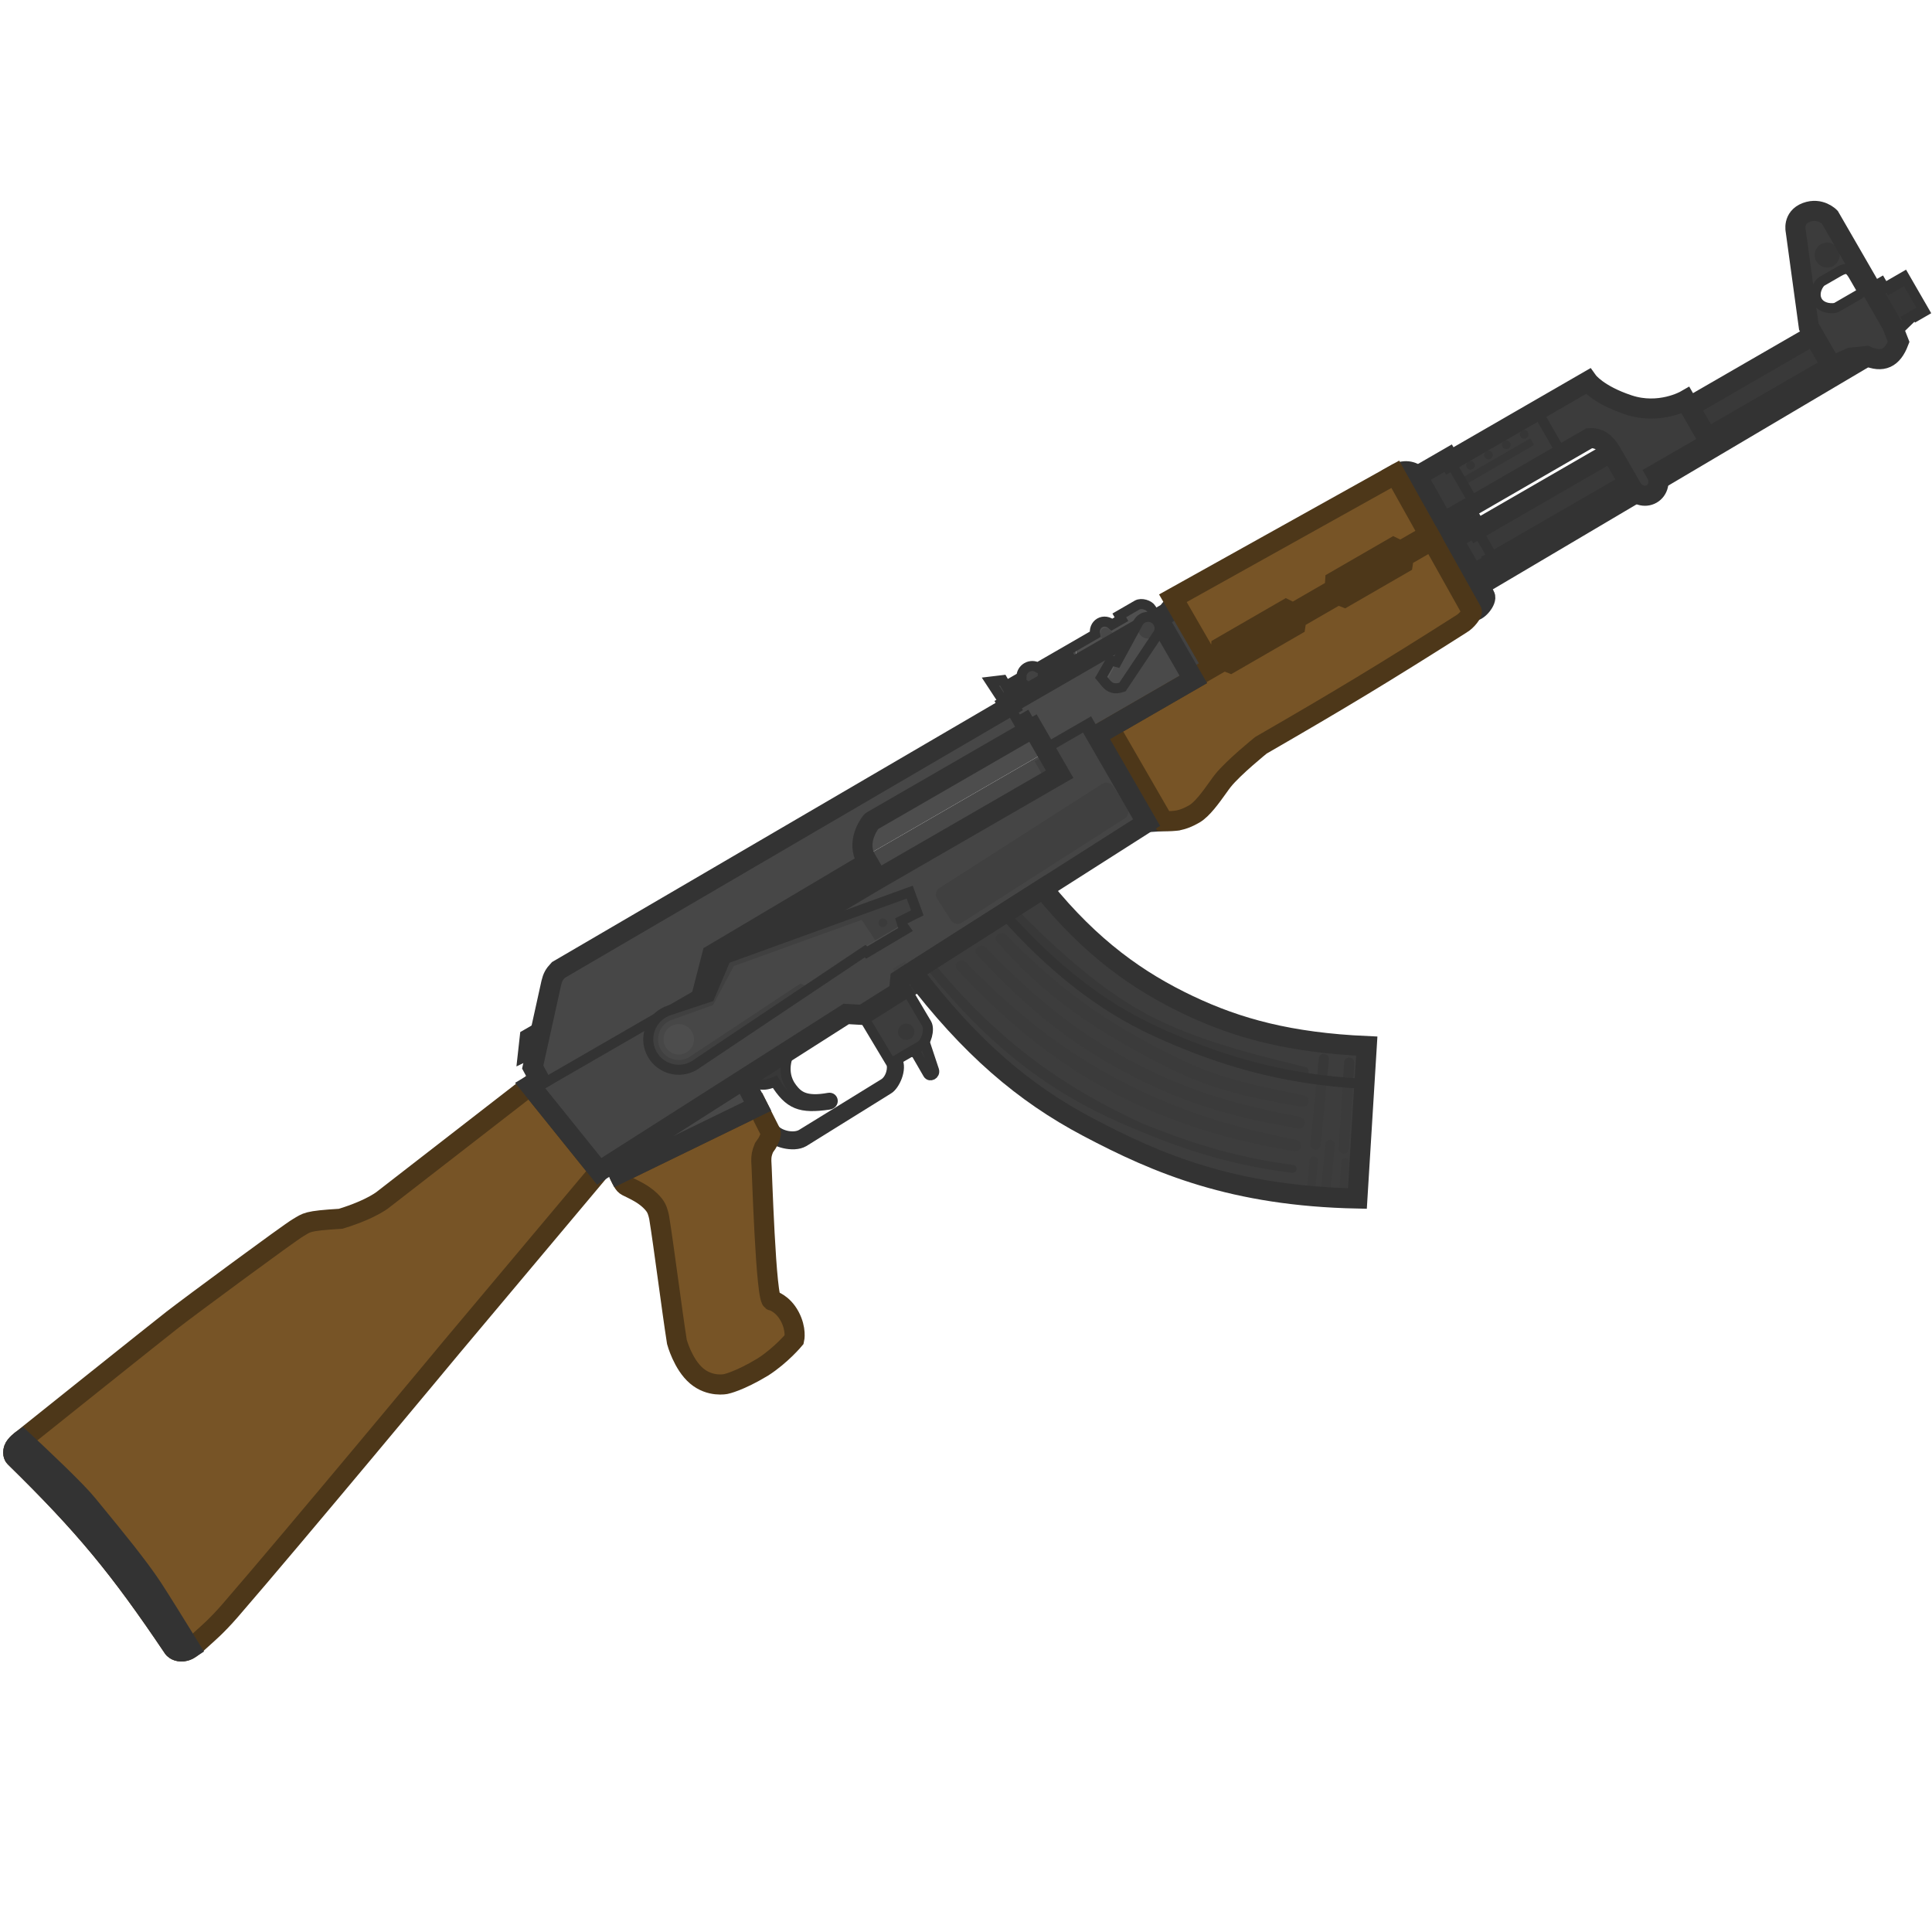 <svg width="110" height="110" viewBox="0 0 110 110" fill="none" xmlns="http://www.w3.org/2000/svg">
<g clip-path="url(#clip0_619_1191)">
<path d="M83.859 32.712L85.137 31.975L83.991 29.99L82.729 30.718L83.859 32.712Z" fill="#3A3A3A" stroke="#333333" stroke-width="0.572"/>
<path d="M103.263 19.077L84.084 30.15L85.106 31.921L104.505 20.721L104.13 20.579L103.263 19.077Z" fill="#393939" stroke="#333333" stroke-width="0.572"/>
<path d="M85.137 31.975L83.859 32.712L82.729 30.718L83.991 29.99L84.084 30.151L103.263 19.078L104.13 20.58L104.504 20.721L85.106 31.921L85.137 31.975Z" stroke="#333333" stroke-width="1.145"/>
<path d="M82.18 29.748L83.971 28.714L82.453 26.085L80.683 27.107L82.18 29.748Z" fill="#3A3A3A"/>
<path d="M82.729 30.719L83.992 29.99L83.434 29.024L82.18 29.748L82.729 30.719Z" fill="#333333"/>
<path d="M51.522 56.388L52.214 55.666L52.751 56.286L51.77 56.817L51.522 56.388Z" fill="#363636"/>
<path d="M51.952 55.328C55.229 59.638 58.302 62.244 61.923 64.159C65.948 66.287 70.225 68.092 77.283 68.238L77.817 59.561C73.448 59.365 70.474 58.559 67.672 57.228C64.829 55.878 62.143 54.01 59.381 50.595L51.952 55.328Z" fill="#3D3D3D"/>
<path d="M77.699 61.709C72.888 61.474 69.165 60.272 65.773 58.712C62.62 57.262 59.885 55.066 57.155 52.013L59.377 50.597C62.145 54.025 64.837 55.898 67.685 57.251C70.487 58.581 73.461 59.388 77.83 59.583L77.699 61.709Z" fill="#3D3D3D"/>
<path d="M42.495 61.352L45.011 59.749C44.499 60.809 44.774 61.532 45.102 61.956C45.431 62.381 45.828 62.753 47.186 62.505C47.445 62.458 47.526 62.845 47.196 62.893C45.574 63.127 44.94 62.912 44.12 61.593C43.47 61.874 43.098 61.803 42.495 61.352Z" fill="#383838" stroke="#333333" stroke-width="0.572"/>
<path d="M48.812 57.328L51.269 55.763L52.761 58.286C52.947 58.608 52.742 59.369 52.421 59.555L51.08 60.33C51.389 60.866 50.932 61.809 50.584 62.011L45.768 65.006C45.151 65.362 44.047 64.998 43.861 64.676L42.116 61.593L42.404 61.41L43.997 64.168C44.276 64.651 45.175 64.847 45.632 64.584L50.302 61.708C50.731 61.461 50.87 60.772 50.731 60.531L48.812 57.328Z" fill="#3D3D3D" stroke="#333333" stroke-width="0.572"/>
<path d="M9.877 93.844C6.78 89.235 4.81 86.849 0.843 82.966C0.843 82.966 0.681 82.81 0.787 82.498C0.871 82.251 1.242 81.985 1.242 81.985C1.242 81.985 8.948 75.819 9.837 75.127C10.749 74.417 16.465 70.192 16.974 69.898C17.484 69.603 17.43 69.51 19.4 69.391C21.253 68.822 21.884 68.243 21.884 68.243L30.185 61.806L34.114 66.69L25.722 76.686C25.722 76.686 16.737 87.501 13.107 91.694C12.323 92.599 11.751 93.072 11.615 93.199C11.01 93.763 10.823 93.871 10.823 93.871C10.823 93.871 10.597 94.037 10.305 94.027C10.013 94.017 9.877 93.844 9.877 93.844Z" fill="#775426" stroke="#4D3719" stroke-width="1.145"/>
<path d="M0.844 82.966C4.811 86.849 6.781 89.235 9.879 93.844C9.879 93.844 10.014 94.017 10.306 94.027C10.498 94.034 10.681 93.966 10.839 93.861C10 92.502 9.126 91.095 8.703 90.446C7.919 89.241 6.463 87.468 5.492 86.285C5.29 86.039 5.109 85.818 4.959 85.634C4.34 84.87 2.35 82.991 1.258 81.974C1.248 81.981 1.243 81.985 1.243 81.985C1.243 81.985 0.873 82.251 0.788 82.498C0.682 82.81 0.844 82.966 0.844 82.966Z" fill="#3C3C3C" stroke="#333333" stroke-width="1.145"/>
<path d="M30.856 58.379L30.53 59.859L29.745 60.236L29.889 58.937L30.856 58.379Z" fill="#404040" stroke="#333333" stroke-width="0.572"/>
<path d="M49.232 48.77L59.586 42.793L60.33 44.08L49.976 50.058L49.232 48.77Z" fill="#484848"/>
<path d="M58.904 43.344L59.296 43.118L59.94 44.234L59.549 44.46L58.904 43.344Z" fill="#404040"/>
<path d="M82.543 26.247L87.505 23.382L88.93 25.85L83.968 28.715L82.543 26.247Z" fill="#363636"/>
<path d="M87.505 23.382L86.54 23.939L86.725 24.261L82.729 26.569L83.132 27.266L87.128 24.959L87.345 25.334L83.348 27.642L83.751 28.339L87.748 26.032L87.965 26.407L88.93 25.85L87.505 23.382Z" fill="#3B3B3B"/>
<path d="M62.418 41.873L63.169 41.439L66.235 46.75L65.267 46.809L62.418 41.873Z" fill="#424242" stroke="#333333" stroke-width="1.145"/>
<path d="M66.33 34.894C66.175 34.626 66.569 34.255 66.903 34.276L68.916 37.764L68.219 38.166L66.33 34.894Z" fill="#424242"/>
<rect x="66.084" y="35.465" width="0.495" height="3.407" transform="rotate(-30 66.084 35.465)" fill="#3B3B3B"/>
<path d="M66.9 34.277C66.566 34.255 66.172 34.626 66.327 34.894L66.513 35.216L66.084 35.464L67.787 38.414L68.913 37.764L66.9 34.277Z" stroke="#333333" stroke-width="0.572"/>
<path d="M49.231 48.77L59.585 42.792L58.811 41.451L49.637 46.747C49.584 46.778 48.797 47.769 49.231 48.77Z" fill="#4D4D4D"/>
<path d="M60.329 44.08L49.975 50.057L49.231 48.77C48.797 47.769 49.584 46.778 49.637 46.747L58.811 41.451L60.329 44.08Z" stroke="#333333" stroke-width="0.572"/>
<path fill-rule="evenodd" clip-rule="evenodd" d="M40.55 54.356L49.42 49.091L49.978 50.057L40.156 55.887L40.55 54.356Z" fill="#363636"/>
<path d="M35.437 67.249C35.344 67.088 35.232 66.831 35.232 66.831L43.133 62.985C43.133 62.985 43.795 64.319 43.857 64.426C43.919 64.534 43.892 64.549 43.836 64.761C43.665 65.146 43.687 65.061 43.496 65.35C43.364 65.677 43.345 65.831 43.346 66.081C43.374 66.315 43.602 74.266 43.977 74.049C43.977 74.049 44.567 74.21 44.961 74.948C45.355 75.686 45.22 76.264 45.22 76.264C45.22 76.264 44.483 77.155 43.441 77.828C42.061 78.66 41.32 78.802 41.32 78.802C41.32 78.802 40.43 78.994 39.655 78.333C38.88 77.672 38.54 76.402 38.54 76.402C38.251 74.568 37.792 70.922 37.532 69.33C37.532 69.33 37.469 68.973 37.346 68.758C37.346 68.758 37.12 68.305 36.377 67.886C35.635 67.468 35.639 67.598 35.437 67.249Z" fill="#775426"/>
<path d="M35.232 66.831C35.232 66.831 35.344 67.088 35.437 67.249M35.232 66.831L43.133 62.985C43.133 62.985 43.795 64.319 43.857 64.426C43.919 64.534 43.892 64.549 43.836 64.761C43.665 65.146 43.687 65.061 43.496 65.35C43.364 65.677 43.345 65.831 43.346 66.081C43.374 66.315 43.602 74.266 43.977 74.049C43.977 74.049 44.567 74.21 44.961 74.948C45.355 75.686 45.22 76.264 45.22 76.264C45.22 76.264 44.483 77.155 43.441 77.828C42.061 78.66 41.32 78.802 41.32 78.802C41.32 78.802 40.43 78.994 39.655 78.333C38.88 77.672 38.54 76.402 38.54 76.402C38.251 74.568 37.792 70.922 37.532 69.33C37.532 69.33 37.469 68.973 37.346 68.758C37.346 68.758 37.12 68.305 36.377 67.886C35.635 67.468 35.639 67.598 35.437 67.249M35.232 66.831L35.437 67.249" stroke="#4D3719" stroke-width="1.145"/>
<path d="M34.906 66.187L42.335 61.454L43.134 62.986L35.233 66.832L34.906 66.187Z" fill="#484848" stroke="#333333" stroke-width="1.145"/>
<path d="M34.113 66.691L30.185 61.806L49.975 50.058L60.329 44.08L59.493 42.632L62.014 41.176L65.282 46.836L51.251 55.774L51.179 56.48L49.107 57.784L48.178 57.731L34.113 66.691Z" fill="#454545"/>
<rect x="50.836" y="55.141" width="0.805" height="0.248" transform="rotate(-30 50.836 55.141)" fill="#424242"/>
<rect width="11.894" height="2.351" rx="0.429" transform="matrix(0.842 -0.539 0.539 0.842 53.119 50.797)" fill="#404040"/>
<path d="M74.847 68.117L75.04 66.101C75.052 65.97 74.957 65.854 74.826 65.841C74.695 65.829 74.578 65.924 74.566 66.055L74.372 68.075C74.529 68.09 74.687 68.104 74.847 68.117Z" fill="#3B3B3B"/>
<path d="M75.712 68.177L75.999 65.192C76.013 65.043 75.904 64.911 75.755 64.897C75.607 64.883 75.475 64.992 75.461 65.14L75.173 68.141C75.351 68.154 75.531 68.166 75.712 68.177Z" fill="#3B3B3B"/>
<path d="M75.548 61.533C75.353 61.511 75.16 61.487 74.968 61.461L75.083 60.265C75.098 60.105 75.241 59.987 75.401 60.003C75.562 60.018 75.68 60.161 75.664 60.321L75.548 61.533Z" fill="#383838"/>
<path d="M76.456 61.624L76.529 60.485C76.539 60.324 76.678 60.202 76.839 60.212C77 60.222 77.122 60.361 77.112 60.522L77.039 61.67C76.843 61.656 76.649 61.641 76.456 61.624Z" fill="#383838"/>
<path d="M76.667 68.22L76.797 66.17C76.805 66.051 76.715 65.948 76.596 65.941C76.477 65.933 76.374 66.023 76.367 66.142L76.236 68.203C76.378 68.209 76.522 68.215 76.667 68.22Z" fill="#3B3B3B"/>
<ellipse cx="51.594" cy="58.743" rx="0.465" ry="0.465" transform="rotate(-30 51.594 58.743)" fill="#383838"/>
<path d="M51.879 59.867L52.151 59.959L52.833 61.14C52.941 61.327 53.252 61.184 53.181 60.938L52.641 59.31C52.578 59.419 52.502 59.506 52.418 59.555L51.879 59.867Z" fill="#383838" stroke="#333333" stroke-width="0.572"/>
<path d="M55.008 54.806C54.697 54.485 54.238 54.929 54.476 55.185C57.487 58.418 60.224 60.518 63.148 62.088C66.086 63.666 69.375 64.823 73.693 65.549C74.128 65.622 74.242 64.981 73.778 64.891C69.51 64.065 66.477 62.947 63.698 61.484C60.725 59.918 58.011 57.901 55.008 54.806Z" fill="#3B3B3B"/>
<path d="M56.135 53.96C55.824 53.639 55.365 54.083 55.603 54.339C58.614 57.572 61.016 59.416 63.939 60.987C66.877 62.565 69.587 63.52 73.904 64.246C74.34 64.319 74.454 63.679 73.99 63.589C69.722 62.763 67.269 61.918 64.49 60.454C61.517 58.888 59.138 57.055 56.135 53.96Z" fill="#3B3B3B"/>
<path d="M57.286 53.224C56.974 52.903 56.515 53.347 56.753 53.603C59.569 56.821 62.312 58.56 65.235 60.131C68.173 61.709 69.805 62.285 74.123 63.011C74.558 63.084 74.672 62.443 74.208 62.353C69.94 61.527 68.565 61.062 65.786 59.598C62.813 58.032 60.288 56.319 57.286 53.224Z" fill="#3B3B3B"/>
<path d="M74.968 61.461L74.615 65.137C74.6 65.297 74.717 65.44 74.878 65.455C75.038 65.471 75.181 65.353 75.196 65.192L75.547 61.533C75.352 61.511 75.159 61.486 74.968 61.461Z" fill="#3B3B3B"/>
<path d="M77.038 61.671C76.842 61.657 76.648 61.642 76.456 61.626L76.218 65.37C76.207 65.531 76.329 65.67 76.49 65.68C76.651 65.691 76.79 65.568 76.8 65.407L77.038 61.671Z" fill="#3B3B3B"/>
<path d="M65.932 35.195L57.402 40.12L57.96 41.086L58.443 40.807L59.496 42.631L62.017 41.175L62.42 41.873L67.945 38.682L65.932 35.195Z" fill="#4A4A4A" stroke="#333333" stroke-width="0.572"/>
<path d="M60.192 38.51L57.402 40.12L57.681 40.603L59.919 39.275C60.21 39.036 60.293 38.809 60.192 38.51Z" fill="#424242"/>
<path d="M84.545 33.926C84.684 34.167 84.131 34.88 83.792 34.789L79.439 27.003C80.029 26.662 80.557 26.894 80.681 27.108L84.545 33.926Z" fill="#424242" stroke="#333333" stroke-width="1.145"/>
<ellipse cx="83.725" cy="26.495" rx="0.248" ry="0.248" transform="rotate(-30 83.725 26.495)" fill="#363636"/>
<ellipse cx="84.745" cy="25.907" rx="0.248" ry="0.248" transform="rotate(-30 84.745 25.907)" fill="#363636"/>
<ellipse cx="85.762" cy="25.318" rx="0.248" ry="0.248" transform="rotate(-30 85.762 25.318)" fill="#363636"/>
<ellipse cx="86.782" cy="24.729" rx="0.248" ry="0.248" transform="rotate(-30 86.782 24.729)" fill="#363636"/>
<path d="M107.909 18.976L108.653 18.256L108.591 18.148L109.074 17.869L109.136 17.977L109.565 17.729L108.419 15.744L107.99 15.992L108.083 16.153L107.6 16.432L107.507 16.271L107.293 16.395L107.107 16.073L106.517 16.413L107.725 18.506L107.909 18.976Z" fill="#373737" stroke="#333333" stroke-width="0.572"/>
<path d="M84.362 33.598L106.666 20.407C106.544 20.377 106.415 20.331 106.277 20.27L105.84 20.317L84.116 33.164L84.362 33.598Z" fill="#383838" stroke="#333333" stroke-width="0.572"/>
<path d="M90.405 21.709L87.508 23.382L88.933 25.85L90.488 24.951C90.999 24.907 91.404 25.174 91.729 25.737L92.906 27.776C93.145 28.191 93.652 28.346 94.037 28.124C94.422 27.902 94.54 27.385 94.301 26.971L97.359 25.205L95.965 22.791C95.965 22.791 94.49 23.643 92.72 23.055C90.95 22.468 90.405 21.709 90.405 21.709Z" fill="#3C3C3C"/>
<path d="M82.546 26.246L87.508 23.381L90.406 21.708C90.406 21.708 90.951 22.467 92.721 23.054C94.49 23.642 95.966 22.79 95.966 22.79L97.359 25.204L94.302 26.97C94.541 27.384 94.423 27.901 94.038 28.123C93.653 28.346 93.146 28.19 92.907 27.775L91.73 25.736C91.404 25.173 91 24.906 90.489 24.95L88.933 25.849L82.18 29.748L80.683 27.107L82.453 26.085L82.546 26.246Z" stroke="#333333" stroke-width="1.145"/>
<path fill-rule="evenodd" clip-rule="evenodd" d="M102.242 13.157L102.985 18.594L104.131 20.579L104.543 20.734L105.367 20.366L106.277 20.27C107.189 20.673 107.745 20.395 108.102 19.466L107.725 18.503L104.179 12.361C104.179 12.361 103.639 11.797 102.845 12.094C102.051 12.392 102.242 13.157 102.242 13.157ZM104.571 17.5L105.805 16.787C106.019 16.663 106.026 16.552 105.918 16.364L105.531 15.694C105.283 15.264 105.114 15.219 104.685 15.467L103.719 16.024C103.558 16.117 103.203 16.68 103.474 17.149C103.73 17.592 104.41 17.593 104.571 17.5Z" fill="#3C3C3C" stroke="#333333" stroke-width="0.572"/>
<path d="M30.861 61.738L30.33 60.757L31.389 55.961C31.468 55.643 31.552 55.481 31.789 55.229L57.462 40.228L57.958 41.086L58.44 40.808L58.812 41.451L49.638 46.748C49.585 46.779 48.798 47.77 49.232 48.77L49.418 49.092L40.548 54.357L40.008 56.457L30.861 61.738Z" fill="#474747" stroke="#333333" stroke-width="0.572"/>
<ellipse cx="104.03" cy="14.521" rx="0.712" ry="0.712" transform="rotate(-30 104.03 14.521)" fill="#363636"/>
<path d="M51.951 55.327C52.037 55.441 52.124 55.554 52.21 55.665L52.846 55.272C56.335 59.583 59.745 62.182 63.969 64.009C66.603 65.148 69.531 66.27 73.501 66.767C73.869 66.841 73.928 66.391 73.642 66.328C70.09 65.875 67.395 64.915 64.964 63.935C60.68 61.951 57.007 59.445 53.301 54.99L57.514 52.383C59.892 55.026 61.961 56.442 64.299 57.953C66.849 59.373 70.113 60.712 74.092 61.347C74.525 61.416 74.652 60.83 74.32 60.751C70.478 59.835 67.605 59.001 65.128 57.653C62.694 56.328 60.197 54.128 57.757 51.629L51.951 55.327Z" fill="#383838"/>
<path d="M57.676 51.682C57.798 51.796 57.957 51.872 58.118 51.831L59.589 50.911C59.723 50.806 59.717 50.608 59.65 50.425L57.676 51.682Z" fill="#3D3D3D"/>
<path d="M63.17 41.439L67.944 38.683L67.913 38.629L69.684 37.607L70.053 37.751L73.755 35.614L73.814 35.222L76.175 33.859L76.544 34.004L79.871 32.083L79.93 31.691L81.54 30.762L83.794 34.789C83.856 34.897 83.508 35.348 83.213 35.518C78.809 38.317 76.324 39.817 71.791 42.434C71.791 42.434 70.229 43.694 69.627 44.447C69.544 44.551 69.441 44.696 69.323 44.861C68.956 45.374 68.451 46.08 68.001 46.339C67.304 46.742 66.899 46.767 66.236 46.75L63.17 41.439Z" fill="#775426" stroke="#4D3719" stroke-width="1.145"/>
<path d="M66.779 34.062L79.441 27.003L81.361 30.436L79.745 31.369L79.344 31.171L76.018 33.092L75.99 33.537L73.629 34.9L73.229 34.702L69.527 36.839L69.498 37.285L68.855 37.657L66.779 34.062Z" fill="#775426" stroke="#4D3719" stroke-width="1.145"/>
<path d="M63.315 35.562L63.854 35.251L63.73 35.036L64.749 34.448C64.991 34.309 65.429 34.449 65.553 34.663L65.879 35.227L58.931 39.238L59.071 38.799L61.236 37.407L61.333 36.707L62.354 36.117C62.298 35.858 62.396 35.592 62.618 35.464C62.84 35.336 63.119 35.384 63.315 35.562Z" fill="#505050"/>
<path d="M61.33 36.707L57.279 39.046L57.093 38.724L56.391 38.808L56.986 39.715L57.209 39.73L61.233 37.407L61.33 36.707Z" fill="#484848"/>
<path d="M59.312 38.23C59.483 38.526 59.382 38.905 59.086 39.076C58.789 39.247 58.41 39.145 58.239 38.849C58.068 38.553 58.17 38.174 58.466 38.003C58.763 37.832 59.141 37.933 59.312 38.23Z" fill="#424242"/>
<path fill-rule="evenodd" clip-rule="evenodd" d="M58.963 39.13L58.928 39.238L65.875 35.227L65.55 34.664C65.426 34.449 64.988 34.309 64.746 34.448L63.727 35.037L63.851 35.252L63.312 35.562C63.116 35.384 62.837 35.336 62.615 35.464C62.393 35.593 62.295 35.858 62.351 36.117L59.085 38.003C58.9 37.896 58.664 37.889 58.465 38.003C58.267 38.118 58.156 38.326 58.156 38.54L57.279 39.046L57.093 38.724L56.391 38.808L56.986 39.715L57.209 39.73L58.407 39.038C58.565 39.154 58.772 39.191 58.963 39.13ZM59.393 38.591L61.233 37.407L59.391 38.47C59.395 38.511 59.396 38.551 59.393 38.591Z" stroke="#333333" stroke-width="0.572"/>
<path d="M63.346 36.044C63.483 36.281 63.461 36.549 63.298 36.643C63.136 36.737 62.892 36.621 62.756 36.384C62.619 36.147 62.64 35.879 62.803 35.785C62.966 35.691 63.209 35.806 63.346 36.044Z" fill="#484848"/>
<path d="M77.699 61.709C72.888 61.474 69.165 60.272 65.773 58.712C62.62 57.262 59.885 55.066 57.155 52.013L59.377 50.597C62.145 54.025 64.837 55.898 67.685 57.251C70.487 58.581 73.461 59.388 77.83 59.583L77.699 61.709Z" stroke="#333333" stroke-width="0.572"/>
<path d="M51.952 55.328C55.229 59.638 58.302 62.244 61.923 64.159C65.948 66.287 70.225 68.092 77.283 68.238L77.817 59.561C73.448 59.365 70.474 58.559 67.672 57.228C64.829 55.878 62.143 54.01 59.381 50.595L51.952 55.328Z" stroke="#333333" stroke-width="1.145"/>
<path fill-rule="evenodd" clip-rule="evenodd" d="M65.931 35.196L57.401 40.12L57.463 40.228L31.789 55.229C31.552 55.481 31.468 55.642 31.389 55.961L30.331 60.756L30.725 61.485L30.186 61.806L34.115 66.69L48.179 57.731L49.108 57.783L51.181 56.48L51.252 55.773L65.283 46.835L62.418 41.873L67.944 38.683L65.931 35.196ZM40.155 55.888L49.977 50.058L60.331 44.08L58.813 41.451L49.639 46.748C49.585 46.779 48.798 47.769 49.233 48.77L49.419 49.092L40.549 54.356L40.155 55.888Z" stroke="#333333" stroke-width="1.145"/>
<path d="M40.401 56.764L41.325 54.586L51.796 50.794L52.228 51.975L51.312 52.432L51.398 52.705L49.237 54.166L39.704 60.547C39.644 60.593 39.581 60.636 39.514 60.675C38.684 61.154 37.621 60.87 37.142 60.041C36.664 59.211 36.948 58.15 37.777 57.671C37.892 57.605 38.011 57.553 38.133 57.516L40.401 56.764Z" fill="#404040"/>
<path d="M45.573 55.997L45.958 56.168L49.869 53.588L49.061 52.374L41.781 55.003L40.596 57.225L38.282 58.054C38.191 58.077 38.129 58.113 38.056 58.155C37.493 58.48 37.301 59.2 37.626 59.763C37.951 60.325 38.67 60.518 39.233 60.193C39.276 60.169 39.317 60.142 39.355 60.113L45.573 55.997Z" fill="#474747"/>
<ellipse cx="38.646" cy="59.174" rx="0.867" ry="0.867" transform="rotate(-30 38.646 59.174)" fill="#4D4D4D"/>
<path d="M51.559 52.92L51.361 52.641L49.07 53.999L49.348 54.233L51.559 52.92Z" fill="#4D4D4D"/>
<ellipse cx="50.266" cy="52.537" rx="0.248" ry="0.248" transform="rotate(-30 50.266 52.537)" fill="#3B3B3B"/>
<path d="M65.865 36.193C66.039 35.989 66.075 35.69 65.933 35.445C65.754 35.134 65.356 35.027 65.045 35.207C64.937 35.269 64.854 35.358 64.799 35.46L63.585 37.695L63.246 37.605L62.693 38.568L62.933 38.858C63.188 39.176 63.457 39.271 63.906 39.119L65.865 36.193Z" fill="#4D4D4D"/>
<path d="M65.878 35.476C66.04 35.757 65.944 36.117 65.663 36.28C65.381 36.442 65.021 36.346 64.859 36.064C64.696 35.783 64.793 35.423 65.074 35.26C65.356 35.098 65.716 35.194 65.878 35.476Z" fill="#424242"/>
<path d="M62.95 38.88L63.584 37.695L63.246 37.604L62.693 38.567L62.932 38.858C62.938 38.865 62.944 38.873 62.95 38.88Z" fill="#575757"/>
<path d="M65.865 36.193C66.039 35.989 66.075 35.69 65.933 35.445C65.754 35.134 65.356 35.027 65.045 35.207C64.937 35.269 64.854 35.358 64.799 35.46L63.585 37.695L63.246 37.605L62.693 38.568L62.933 38.858C63.188 39.176 63.457 39.271 63.906 39.119L65.865 36.193Z" stroke="#333333" stroke-width="0.572"/>
<path d="M102.242 13.157L102.985 18.594L104.131 20.579L104.543 20.734L105.367 20.366L106.277 20.27C107.189 20.673 107.745 20.395 108.102 19.466L107.725 18.503L104.179 12.361C104.179 12.361 103.639 11.797 102.845 12.094C102.051 12.392 102.242 13.157 102.242 13.157Z" stroke="#333333" stroke-width="1.145"/>
<path d="M82.543 26.247L87.505 23.382L88.93 25.85L83.968 28.715L82.543 26.247Z" stroke="#333333" stroke-width="0.572"/>
<path d="M41.325 54.586L40.401 56.764L38.133 57.516C38.011 57.553 37.892 57.605 37.777 57.671C36.948 58.15 36.664 59.211 37.142 60.041C37.621 60.87 38.684 61.154 39.514 60.675C39.581 60.636 39.644 60.593 39.704 60.547L49.237 54.166L49.254 54.155L49.347 54.233L51.558 52.92L51.391 52.684L51.312 52.432L52.228 51.975L51.796 50.794L41.325 54.586Z" stroke="#333333" stroke-width="0.572"/>
</g>
<defs>
<clipPath id="clip0_619_1191">
<rect width="110" height="110" fill="white"/>
</clipPath>
</defs>
</svg>

